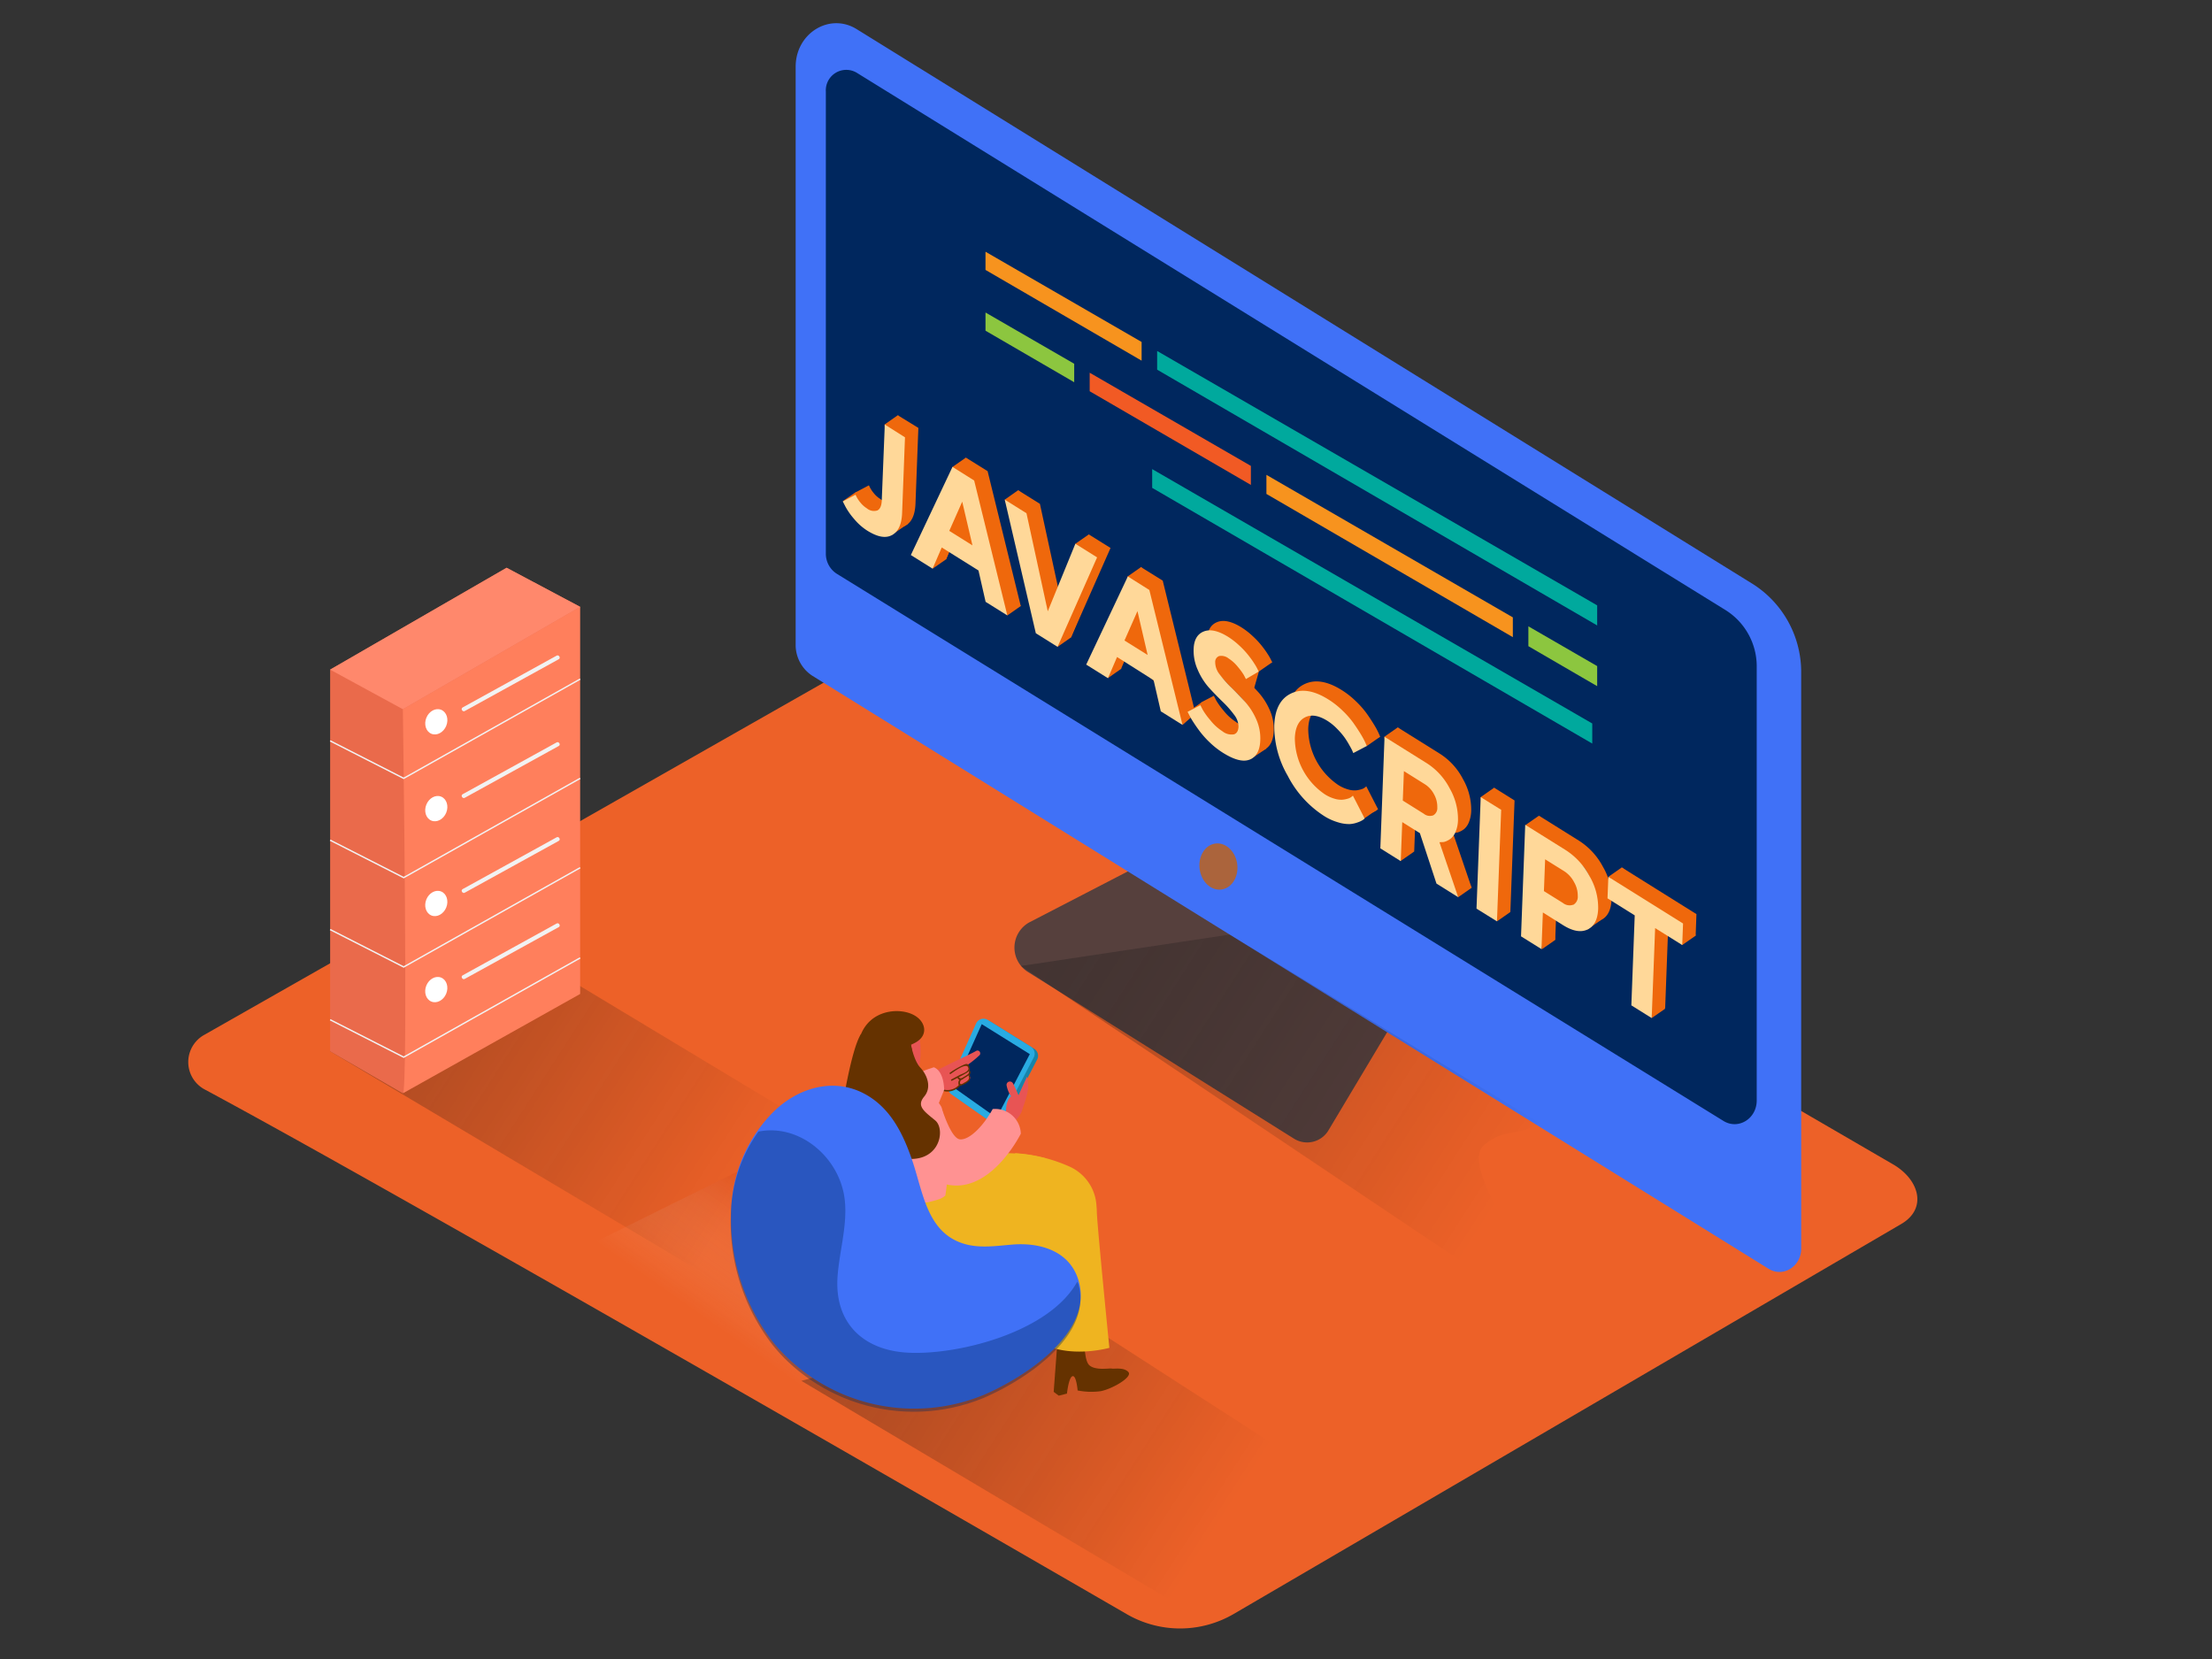 <svg id="Layer_2" data-name="Layer 2" xmlns="http://www.w3.org/2000/svg" xmlns:xlink="http://www.w3.org/1999/xlink" viewBox="0 0 400 300"><rect x="0" y="0" width="400" height="300" fill="#333333" stroke="none"/><defs><linearGradient id="linear-gradient" x1="133.07" y1="242.32" x2="148.64" y2="220.17" gradientUnits="userSpaceOnUse"><stop offset="0" stop-color="#fff" stop-opacity="0"/><stop offset="1" stop-color="#d43500"/></linearGradient><linearGradient id="linear-gradient-2" x1="120.51" y1="216.75" x2="186.39" y2="174.35" gradientTransform="matrix(-1, 0, 0, 1, 255.36, 0)" gradientUnits="userSpaceOnUse"><stop offset="0" stop-opacity="0"/><stop offset="0.99" stop-color="#1a1a1a"/></linearGradient><linearGradient id="linear-gradient-3" x1="35.3" y1="276.33" x2="101.17" y2="233.93" xlink:href="#linear-gradient-2"/><linearGradient id="linear-gradient-4" x1="-16.53" y1="216.08" x2="64.81" y2="163.72" xlink:href="#linear-gradient-2"/></defs><title>OK</title><path d="M37,197c34.24,18.38,135,76.52,166.72,94.87a19.25,19.25,0,0,0,19.35,0L343.8,221.34c4.8-2.8,3.26-8.11-1.58-10.85L173.72,112.59a5.77,5.77,0,0,0-5.69,0L36.86,187.18A5.62,5.62,0,0,0,37,197Z" fill="#ed6128"/><path d="M206.43,156.29,186.1,166.81a5.21,5.21,0,0,0-.33,8.88L234,205.91a4.49,4.49,0,0,0,6.3-1.63L252,184.71" fill="#56403d"/><path d="M317.06,105.67,154.88,5.25c-4.88-3-11,.76-11,6.81V116.53a6.64,6.64,0,0,0,3,5.66L319.82,229.44c2.62,1.62,5.89-.41,5.89-3.65v-104A18.85,18.85,0,0,0,317.06,105.67Z" fill="#4071f7"/><path d="M154.9,13.14l157.24,97.25a12,12,0,0,1,5.53,10.27V199c0,3.29-3.31,5.35-6,3.71L151.34,103.77a4.29,4.29,0,0,1-2-3.66V16.58A3.7,3.7,0,0,1,154.9,13.14Z" fill="#00275e"/><path d="M223.69,156c.41,2.28-.76,4.44-2.62,4.82s-3.69-1.15-4.1-3.43.76-4.44,2.62-4.82S223.28,153.75,223.69,156Z" fill="#ab643c"/><polyline points="159.95 76.77 162.38 75.07 165.15 78.85 164.71 84.44 164.18 94.72 161.28 96.72 156.5 92.73 152.39 90.63 154.82 88.94 159.13 90.69 160.95 91.66" fill="#ef680c"/><path d="M166.07,77.38l-.52,13.69c-.08,2.05-.69,3.38-1.85,4s-2.63.32-4.43-.8a10.27,10.27,0,0,1-2.42-2.15,12.08,12.08,0,0,1-1.56-2.23l-.47-.91,2.31-1.22q.07.16.22.46a6.28,6.28,0,0,0,.69,1,4.7,4.7,0,0,0,1.13,1,2,2,0,0,0,1.92.38c.48-.25.74-.84.78-1.79l.52-13.69Z" fill="#ef680c"/><path d="M178.59,85.2l6,24.4-3.93-2.46-1.29-5.67-6.63-4.14-1.66,3.83-3.93-2.46,7.53-15.94Zm-4.5,9.14L178.28,97,176.44,89l-2.35,5.31" fill="#ef680c"/><g style="isolation:isolate"><polygon points="200.82 99.09 193.67 115.27 189.73 112.81 184.11 88.65 188.05 91.11 191.9 108.85 196.89 96.64 200.82 99.09" fill="#ef680c"/><path d="M210.26,105l6,24.4-3.93-2.46L211,121.26l-6.63-4.14-1.65,3.83-3.93-2.46,7.53-15.94Zm-4.49,9.14,4.18,2.61-1.84-7.93-2.35,5.32" fill="#ef680c"/></g><path d="M224.53,113.47a13.49,13.49,0,0,1,2,1.56,15,15,0,0,1,1.59,1.69c.41.52.77,1,1.07,1.48a9.48,9.48,0,0,1,.65,1.12l.2.42-2.31,1.36c-.09-.19-.22-.44-.38-.74a11.37,11.37,0,0,0-1.06-1.45,7,7,0,0,0-1.69-1.54,2.09,2.09,0,0,0-1.72-.43,1.11,1.11,0,0,0-.7,1.14,3.49,3.49,0,0,0,.81,2.17,19,19,0,0,0,2.07,2.35q1.22,1.2,2.46,2.54a12,12,0,0,1,2.06,3.19,8.43,8.43,0,0,1,.75,3.83c-.07,1.86-.71,3-1.9,3.49s-2.82.05-4.85-1.22a14.79,14.79,0,0,1-2.31-1.8,16.73,16.73,0,0,1-1.82-2q-.71-.94-1.24-1.77a12.59,12.59,0,0,1-.76-1.32l-.27-.52,2.32-1.2c.11.22.26.51.45.88a13.6,13.6,0,0,0,1.33,1.82,9,9,0,0,0,2.18,2,2.63,2.63,0,0,0,2.11.57c.52-.17.79-.64.82-1.39a3.54,3.54,0,0,0-.81-2.17,18.24,18.24,0,0,0-2.09-2.36q-1.24-1.2-2.46-2.54a11.87,11.87,0,0,1-2-3.18,8.41,8.41,0,0,1-.75-3.82q.09-2.45,1.83-3.14T224.53,113.47Z" fill="#ef680c"/><path d="M242.58,124.76a15.09,15.09,0,0,1,2.56,2,16.33,16.33,0,0,1,2,2.26q.76,1.08,1.35,2.05a14.18,14.18,0,0,1,.83,1.54l.26.6-2.44,1.28-.19-.44c-.08-.19-.26-.53-.53-1a14.49,14.49,0,0,0-.92-1.46,13.66,13.66,0,0,0-1.33-1.53,9.39,9.39,0,0,0-1.7-1.39q-2.41-1.51-4.1-.62t-1.8,3.72a12.34,12.34,0,0,0,5.4,10.16,6.75,6.75,0,0,0,1.8.82,4.06,4.06,0,0,0,1.45.17,5,5,0,0,0,1-.21,1.85,1.85,0,0,0,.65-.35l.2-.17,2.12,4.13a1.94,1.94,0,0,1-.31.26,4.41,4.41,0,0,1-.91.43,5,5,0,0,1-1.5.32,6.75,6.75,0,0,1-2.06-.31,9.82,9.82,0,0,1-2.61-1.19,18.86,18.86,0,0,1-6.52-7.24,17.76,17.76,0,0,1-2.43-9.12q.16-4.35,3-5.74T242.58,124.76Z" fill="#ef680c"/><path d="M262.73,150.6l3.39,9.94-3.93-2.46-3-9.12-3.19-2-.27,7.06L252,151.71l.76-20.17,7.62,4.76a11.88,11.88,0,0,1,4.16,4.56,11.19,11.19,0,0,1,1.5,5.75,5.91,5.91,0,0,1-.41,2.06,3.18,3.18,0,0,1-.83,1.22,3.62,3.62,0,0,1-.94.55,1.78,1.78,0,0,1-.8.14Zm-1.12-4.86a1.5,1.5,0,0,0,.73-1.43,4.61,4.61,0,0,0-.59-2.37,4.69,4.69,0,0,0-1.65-1.82l-3.8-2.38-.2,5.33,3.8,2.38a1.74,1.74,0,0,0,1.7.29" fill="#ef680c"/><polygon points="273.88 144.75 273.12 164.92 269.43 162.61 270.19 142.44 273.88 144.75" fill="#ef680c"/><path d="M289.85,156.72a11.3,11.3,0,0,1,1.57,5.92q-.11,2.87-1.92,3.74t-4.47-.81l-3.55-2.22-.25,6.63-3.7-2.31.76-20.17,7.25,4.53A12.47,12.47,0,0,1,289.85,156.72Zm-2.93,5.2a1.65,1.65,0,0,0,.81-1.58,4.84,4.84,0,0,0-.66-2.51,5.22,5.22,0,0,0-1.81-2l-3.43-2.14-.22,5.75L285,161.6a1.93,1.93,0,0,0,1.87.32" fill="#ef680c"/><polygon points="306.77 165.3 306.63 169.2 301.72 166.13 301.11 182.41 297.43 180.1 298.04 163.84 293.12 160.76 293.27 156.86 306.77 165.3" fill="#ef680c"/><polyline points="172.24 84.44 174.66 82.75 177.86 88.05 179.09 93.37 181.21 103.53 184.59 109.59 182.16 111.29 179.38 104.38 177.59 101.65 172.24 98.21 171.07 101.15 168.64 102.84 168.64 99.24" fill="#ef680c"/><polyline points="181.69 90.35 184.11 88.65 187.9 92 189.59 101.59 190.18 107.42 193.25 105.49 194.46 98.33 196.89 96.64 199.12 100.66 197.98 104.91 193.67 115.27 191.24 116.97" fill="#ef680c"/><polyline points="203.91 104.24 206.34 102.54 209.87 106.69 210.69 112.01 213.13 121.64 216.12 129.07 213.84 131.09 211.74 126.12 204.96 119.57 202.48 117.66 202.75 120.94 200.32 122.64" fill="#ef680c"/><polyline points="227.65 121.43 230.07 119.74 226.8 117.47 224.13 116.73 221.78 116.96 221.37 119.08 223.13 123.03 228.66 132.56 228.98 135.38 226.04 137.34 222.58 132.83 220.93 129.65 217.23 127.04 214.8 128.74 223.8 134.9" fill="#ef680c"/><polyline points="247.13 134.93 249.56 133.23 246.37 131.1 242.44 128.64 244.26 132.5" fill="#ef680c"/><polyline points="233.68 136.7 237.99 140.53 244.81 144.74 249.19 146.27 246.76 147.97 242.26 146.47 237.65 144.09 235.14 140.74" fill="#ef680c"/><polyline points="250.32 133.24 252.75 131.54 264.03 141.89 264.44 146.86 261.75 150.7 262.48 152.77 266.12 160.54 263.69 162.24 259.05 152.61 257.66 149.19 254.19 148.26 255.68 154.02 253.25 155.71" fill="#ef680c"/><polyline points="267.76 144.14 270.19 142.44 273.54 146.46 271.66 158.56 273.12 164.92 270.7 166.61" fill="#ef680c"/><polyline points="275.86 149.19 278.29 147.5 280.23 151.34 284.24 155.38 289 160.16 289.4 164.92 289.5 166.38 287.07 168.07 282.3 166.44 280.81 165.79 281.22 169.98 278.8 171.67" fill="#ef680c"/><polyline points="290.84 158.56 293.27 156.86 305.98 166.37 306.63 169.2 304.2 170.89" fill="#ef680c"/><polyline points="298.68 184.1 301.11 182.41 298.2 179.33" fill="#ef680c"/><path d="M163.65,79.08l-.52,13.69c-.08,2.05-.69,3.38-1.85,4s-2.63.32-4.43-.8a10.27,10.27,0,0,1-2.42-2.15,12.08,12.08,0,0,1-1.56-2.23l-.47-.91,2.31-1.22q.07.16.22.46a6.28,6.28,0,0,0,.69,1,4.7,4.7,0,0,0,1.13,1,2,2,0,0,0,1.92.38c.48-.25.74-.84.78-1.79L160,76.77Z" fill="#ffd899"/><path d="M176.16,86.89l6,24.4-3.93-2.46-1.29-5.67L170.3,99l-1.66,3.83-3.93-2.46,7.53-15.94ZM171.66,96l4.19,2.62L174,90.72,171.66,96" fill="#ffd899"/><g style="isolation:isolate"><polyline points="186.35 96.17 189.47 110.54 194.46 98.33 198.39 100.79 191.24 116.97 187.31 114.51 181.69 90.35 185.62 92.81 186.35 96.17" fill="#ffd899"/><path d="M207.84,106.69l6,24.4-3.93-2.46L208.61,123,202,118.81l-1.65,3.83-3.93-2.46,7.53-15.94Zm-4.49,9.14,4.18,2.61-1.84-7.93-2.35,5.32" fill="#ffd899"/></g><path d="M222.1,115.17a13.49,13.49,0,0,1,2,1.56,15,15,0,0,1,1.59,1.69c.41.52.77,1,1.07,1.48a9.48,9.48,0,0,1,.65,1.12l.2.42-2.31,1.36c-.09-.19-.22-.44-.38-.74a11.37,11.37,0,0,0-1.06-1.45,7,7,0,0,0-1.69-1.54,2.09,2.09,0,0,0-1.72-.43,1.11,1.11,0,0,0-.7,1.14,3.49,3.49,0,0,0,.81,2.17,19,19,0,0,0,2.07,2.35q1.22,1.2,2.46,2.54a12,12,0,0,1,2.06,3.19,8.43,8.43,0,0,1,.75,3.83c-.07,1.86-.71,3-1.9,3.49s-2.82.05-4.85-1.22a14.79,14.79,0,0,1-2.31-1.8,16.73,16.73,0,0,1-1.82-2q-.71-.94-1.24-1.77a12.59,12.59,0,0,1-.76-1.32l-.27-.52,2.32-1.2c.11.22.26.51.45.88a13.6,13.6,0,0,0,1.33,1.82,9,9,0,0,0,2.18,2,2.63,2.63,0,0,0,2.11.57c.52-.17.79-.64.82-1.39a3.54,3.54,0,0,0-.81-2.17,18.24,18.24,0,0,0-2.09-2.36q-1.24-1.2-2.46-2.54a11.87,11.87,0,0,1-2-3.18,8.41,8.41,0,0,1-.75-3.82q.09-2.45,1.83-3.14T222.1,115.17Z" fill="#ffd899"/><path d="M240.16,126.45a15.09,15.09,0,0,1,2.56,2,16.33,16.33,0,0,1,2,2.26q.76,1.08,1.35,2.05a14.18,14.18,0,0,1,.83,1.54l.26.6-2.44,1.28-.19-.44c-.08-.19-.26-.53-.53-1a14.49,14.49,0,0,0-.92-1.46,13.66,13.66,0,0,0-1.33-1.53,9.39,9.39,0,0,0-1.7-1.39q-2.41-1.51-4.1-.62t-1.8,3.72a12.34,12.34,0,0,0,5.4,10.16,6.75,6.75,0,0,0,1.8.82,4.06,4.06,0,0,0,1.45.17,5,5,0,0,0,1-.21,1.85,1.85,0,0,0,.65-.35l.2-.17,2.12,4.13a1.94,1.94,0,0,1-.31.26,4.41,4.41,0,0,1-.91.43,5,5,0,0,1-1.5.32,6.75,6.75,0,0,1-2.06-.31,9.82,9.82,0,0,1-2.61-1.19,18.86,18.86,0,0,1-6.52-7.24,17.76,17.76,0,0,1-2.43-9.12q.16-4.35,3-5.74T240.16,126.45Z" fill="#ffd899"/><path d="M260.3,152.3l3.39,9.94-3.93-2.46-3-9.12-3.19-2-.27,7.06-3.69-2.31.76-20.17,7.62,4.76a11.88,11.88,0,0,1,4.16,4.56,11.19,11.19,0,0,1,1.5,5.75,5.91,5.91,0,0,1-.41,2.06,3.18,3.18,0,0,1-.83,1.22,3.62,3.62,0,0,1-.94.55,1.78,1.78,0,0,1-.8.14Zm-1.12-4.86a1.5,1.5,0,0,0,.73-1.43,4.61,4.61,0,0,0-.59-2.37,4.69,4.69,0,0,0-1.65-1.82l-3.8-2.38-.2,5.33,3.8,2.38a1.74,1.74,0,0,0,1.7.29" fill="#ffd899"/><polygon points="271.46 146.44 270.7 166.61 267 164.31 267.76 144.14 271.46 146.44" fill="#ffd899"/><path d="M287.43,158.42a11.3,11.3,0,0,1,1.57,5.92q-.11,2.87-1.92,3.74t-4.47-.81L279,165l-.25,6.63-3.7-2.31.76-20.17,7.25,4.53A12.47,12.47,0,0,1,287.43,158.42Zm-2.93,5.2a1.65,1.65,0,0,0,.81-1.58,4.84,4.84,0,0,0-.66-2.51,5.22,5.22,0,0,0-1.81-2l-3.43-2.14-.22,5.75,3.43,2.14a1.93,1.93,0,0,0,1.87.32" fill="#ffd899"/><polygon points="304.35 167 304.2 170.89 299.3 167.83 298.68 184.1 295 181.8 295.61 165.53 290.69 162.45 290.84 158.56 304.35 167" fill="#ffd899"/><polygon points="206.44 61.84 206.44 65.22 178.21 48.81 178.21 45.52 206.44 61.84" fill="#f7931e"/><polygon points="209.25 63.47 288.82 109.47 288.82 113.1 209.25 66.85 209.25 63.47" fill="#00a99d"/><polygon points="276.38 113.26 288.82 120.45 288.82 124.08 276.38 116.85 276.38 113.26" fill="#8cc63f"/><polygon points="273.57 111.64 273.57 115.22 229.01 89.32 229.01 85.87 273.57 111.64" fill="#f7931e"/><polygon points="226.2 84.25 226.2 87.69 197.05 70.75 197.05 67.4 226.2 84.25" fill="#f15a24"/><polygon points="194.25 65.78 194.25 69.12 178.21 59.8 178.21 56.51 194.25 65.78" fill="#8cc63f"/><polygon points="208.35 84.83 287.93 130.83 287.93 134.46 208.35 88.22 208.35 84.83" fill="#00a99d"/><polyline points="189.58 224.54 143.91 253.4 98.25 229.25 150.51 203.36" opacity="0.32" fill="url(#linear-gradient)"/><polyline points="59.7 190.11 137.88 236.59 166.68 215.51 80.13 163.39" opacity="0.32" fill="url(#linear-gradient-2)"/><polyline points="104.91 109.74 91.61 102.67 59.7 121.09 59.7 190.11 72.85 197.71" fill="#ea6a4b"/><path d="M72.85,197.71c1-.08,0-69.46,0-69.46l32.06-18.51v70Z" fill="#ff7f5c"/><polyline points="104.91 122.8 73 140.75 59.7 133.97" fill="none" stroke="#f2f2f2" stroke-miterlimit="10" stroke-width="0.25"/><polyline points="104.91 140.75 73 158.7 59.7 151.93" fill="none" stroke="#f2f2f2" stroke-miterlimit="10" stroke-width="0.25"/><polyline points="104.91 156.91 73 174.86 59.7 168.09" fill="none" stroke="#f2f2f2" stroke-miterlimit="10" stroke-width="0.25"/><polyline points="104.91 173.22 73 191.17 59.7 184.4" fill="none" stroke="#f2f2f2" stroke-miterlimit="10" stroke-width="0.25"/><polygon points="72.85 128.25 59.7 121.09 91.61 102.67 104.91 109.74 72.85 128.25" fill="#ff886c"/><ellipse cx="78.9" cy="130.54" rx="2.34" ry="1.94" transform="translate(-71.81 154.04) rotate(-67.72)" fill="#fff"/><path d="M100.66,118.56l-17,9.37c-.42.23,0,.88.38.65l17-9.37c.42-.23,0-.88-.38-.65Z" fill="#f2f2f2"/><ellipse cx="78.9" cy="146.24" rx="2.34" ry="1.94" transform="translate(-86.34 163.79) rotate(-67.72)" fill="#fff"/><path d="M100.66,134.25l-17,9.37c-.42.23,0,.88.38.65l17-9.37c.42-.23,0-.88-.38-.65Z" fill="#f2f2f2"/><ellipse cx="78.9" cy="163.39" rx="2.34" ry="1.94" transform="translate(-102.21 174.44) rotate(-67.72)" fill="#fff"/><path d="M100.66,151.41l-17,9.37c-.42.23,0,.88.38.65l17-9.37c.42-.23,0-.88-.38-.65Z" fill="#f2f2f2"/><ellipse cx="78.9" cy="178.96" rx="2.34" ry="1.94" transform="translate(-116.62 184.11) rotate(-67.72)" fill="#fff"/><path d="M100.66,167l-17,9.37c-.42.23,0,.88.38.65l17-9.37c.42-.23,0-.88-.38-.65Z" fill="#f2f2f2"/><path d="M227.88,276.19a110,110,0,0,1,11.74-9l-47.48-30.61-47.23,13.12L211.06,289C216.73,284.84,222.44,280.68,227.88,276.19Z" opacity="0.32" fill="url(#linear-gradient-3)"/><path d="M268.44,207c3.75-3.09,5.79-1.34,10-3.93L222.35,169l-37.75,5.68,91.26,61.18C281.53,231.63,263,211.49,268.44,207Z" opacity="0.32" fill="url(#linear-gradient-4)"/><path d="M179,243.08l-.91-.69.81-10.83,4.77.17s-.24,4.63.78,5.76,3.88.58,4.15.69,2.18-.3,3,.63-3.1,3.15-5.09,3.47a12.7,12.7,0,0,1-4.09-.14s-.23-2.8-.93-2.58-1,3.15-1,3.15Z" fill="#9c4100"/><path d="M177.07,209c-.39,11.33-.81,26.1-.81,26.1s2.59,3.52,9.61,2c.75-.16,2.43-18.22,3.25-27.62A27,27,0,0,0,177.07,209Z" fill="#efb420"/><path d="M191.45,252.38l-.91-.69.81-10.83,4.77.17s-.24,4.63.78,5.76,3.88.58,4.15.69,2.18-.3,3,.63-3.1,3.15-5.09,3.47a12.7,12.7,0,0,1-4.09-.14s-.23-2.8-.93-2.58-1,3.15-1,3.15Z" fill="#653200"/><path d="M193.5,211a28.4,28.4,0,0,0-9.93-2.47c.58,4.24,1.12,7.18,1.21,7.4.23.54,4.59,27.46,4.59,27.46,5.15,2.08,11.24.34,11.24.34s-2.1-21-2.27-24.51q0-.57-.06-1.13A8.26,8.26,0,0,0,193.5,211Z" fill="#efb420"/><path d="M161.84,217.29s8.73-7.9,15.23-8.32,15.76,6.32,15,10.24-13.17,12.34-13.17,12.34" fill="#efb420"/><path d="M179.68,203.19l-7-4.91a1.48,1.48,0,0,1-.49-1.81l4.93-11a1.48,1.48,0,0,1,2.13-.65l7.77,4.84a1.48,1.48,0,0,1,.53,1.94l-5.74,11A1.48,1.48,0,0,1,179.68,203.19Z" fill="#1784aa"/><path d="M179.06,202.81l-7-4.91a1.48,1.48,0,0,1-.49-1.81l4.93-11a1.48,1.48,0,0,1,2.13-.65l7.77,4.84a1.48,1.48,0,0,1,.53,1.94l-5.74,11A1.48,1.48,0,0,1,179.06,202.81Z" fill="#29abe2"/><polygon points="180.22 202.14 172.4 196.61 177.53 185.2 186.22 190.62 180.22 202.14" fill="#00275e"/><path d="M176.6,190c-2.59,1.42-6.64,3-9.36,4.91-.44.3-1.09,1.34-.66,1.19-.18.21,1.6.91,1.43,1.14-.06.08,1.15-.59,1.22-.56h0a4.66,4.66,0,0,0,3.34.4l.45-.33,0,0,.11-.07a.26.26,0,0,1,.08-.08l.07,0a.27.27,0,0,1,.1-.16c.6-.47,1.91-.72,2.05-1.51a1.63,1.63,0,0,0-.19-.6.23.23,0,0,1,0-.31,1.82,1.82,0,0,0-.27-1.38l0,0,.15-.18a17.51,17.51,0,0,0,2-1.64.41.41,0,0,0,.13-.25v0a.38.38,0,0,0,0-.08A.49.49,0,0,0,176.6,190Z" fill="#e85454"/><path d="M175.28,192.84c-.19-.5-.48-.52-.93-.33a15.59,15.59,0,0,0-2.58,1.47c-.14.09,0,.31.14.22.51-.35,2.69-2,3.13-1.25s-1,1.2-1.43,1.41l-1.58.84c-.15.08,0,.3.14.22l1-.52a.13.13,0,0,0,0,.08,1.53,1.53,0,0,0,.3.3,1,1,0,0,0-.11.9l0,.06a2.81,2.81,0,0,1-3.44.5c-.13-.1-.31.09-.18.19a3,3,0,0,0,3.86-.59,1.4,1.4,0,0,0,.46-.15,3,3,0,0,0,1.22-.8,1,1,0,0,0,0-1l0,0a.64.64,0,0,0,0-.92A1,1,0,0,0,175.28,192.84Zm-.11,2.32a1.63,1.63,0,0,1-.66.54c-.17.1-.57.38-.74.34-.33-.08-.13-.52,0-.71h0a1.8,1.8,0,0,0,.51-.3l.63-.4.21-.16A.79.79,0,0,1,175.17,195.17Zm-.8-.48c-.36.22-.65.5-1,.11.5-.26,1-.52,1.48-.81a1.2,1.2,0,0,0,.37-.33C175.5,194.1,174.63,194.52,174.37,194.69Z" fill="#653200"/><path d="M168.86,193s1.75.39,1.88,4.06l-1.31,3.25-7.11-3.69S164,194.48,168.86,193Z" fill="#ff9292"/><path d="M185.71,194.71c-.53,1.17-1.06,2.23-1.5,3.43-.33-.79-.63-1.44-1-2.2a.58.58,0,0,0-.06-.07.61.61,0,0,0-1.13.38,5,5,0,0,0,.83,2,.63.63,0,0,0-.16.12c-1,1.14-.78,2.88-.66,4.28a.54.54,0,0,0,.81.43.55.55,0,0,0,.28-.07,4.6,4.6,0,0,0,1.85-2.67C185.57,198.57,186.31,196.6,185.71,194.71Z" fill="#e85454"/><path d="M159.17,194.63l2.57-.76c.64.09,6.2,2.36,8.51,6.32a24.74,24.74,0,0,1,.57,3.67c.21,1.65.38,3.3.46,5a36.15,36.15,0,0,1-.08,5.42c-.08.77-.13,1.16-.26,1.92a3.42,3.42,0,0,1-1,.61c-7.71,2.68-13.37-1.66-13.6-2.28s-.6-9.52-.78-14.81A5.09,5.09,0,0,1,159.17,194.63Z" fill="#ff9292"/><path d="M166,185.46s1.73,8.71-1.48,9.65-7-2.69-7.26-4.48S161.47,182.56,166,185.46Z" fill="#e85454"/><path d="M164.73,188.95c.1-.15,1.94-.63,2.33-2.19s-1-3.59-4.23-3.89-8.6,1.46-7.77,9.91,9.34,4.82,9.89,2.12A16.18,16.18,0,0,0,164.73,188.95Z" fill="#653200"/><path d="M164.73,188.95s.54,2.89,1.71,4.13,2.12,3.5.68,5.22,0,2.66,2,4.31.78,8.35-6.54,6.71a19.69,19.69,0,0,1-10.77-6.06s1.88-13.16,3.87-16.25" fill="#653200"/><path d="M170.27,200.31s1.66,5.55,3.31,5.72,4.17-2.28,5.93-5.48A4.65,4.65,0,0,1,184.6,205s-5.83,11.82-14.33,8.93" fill="#ff9292"/><path d="M139.73,242.63a36.22,36.22,0,0,1-7.52-23.2,26.43,26.43,0,0,1,7.39-18.11c4.31-4.42,10.82-6.6,16.59-3.6,4.79,2.49,7.11,7.26,8.78,12.15,2,5.85,2.68,13.36,9.81,15.17,2.77.7,5.67.22,8.52,0,5-.34,10.21,1.27,11.75,6.57,2.77,9.48-10,17.57-17.15,20.63a33.11,33.11,0,0,1-36.71-7.94Q140.43,243.51,139.73,242.63Z" fill="#4071f7"/><path d="M194.81,231.76c-5.07,9.17-21.58,13.31-30.58,12.85-8.17-.42-13.33-5.41-12.78-13.68.31-4.54,1.75-9.07,1.34-13.64-.69-7.79-8.09-14.18-15.64-12.66a26.65,26.65,0,0,0-5,15.33,36.22,36.22,0,0,0,7.52,23.2q.7.87,1.46,1.7a33.11,33.11,0,0,0,36.71,7.94c7.17-3.06,19.92-11.15,17.15-20.63C194.91,232,194.86,231.9,194.81,231.76Z" fill="#00275e" opacity="0.36"/></svg>